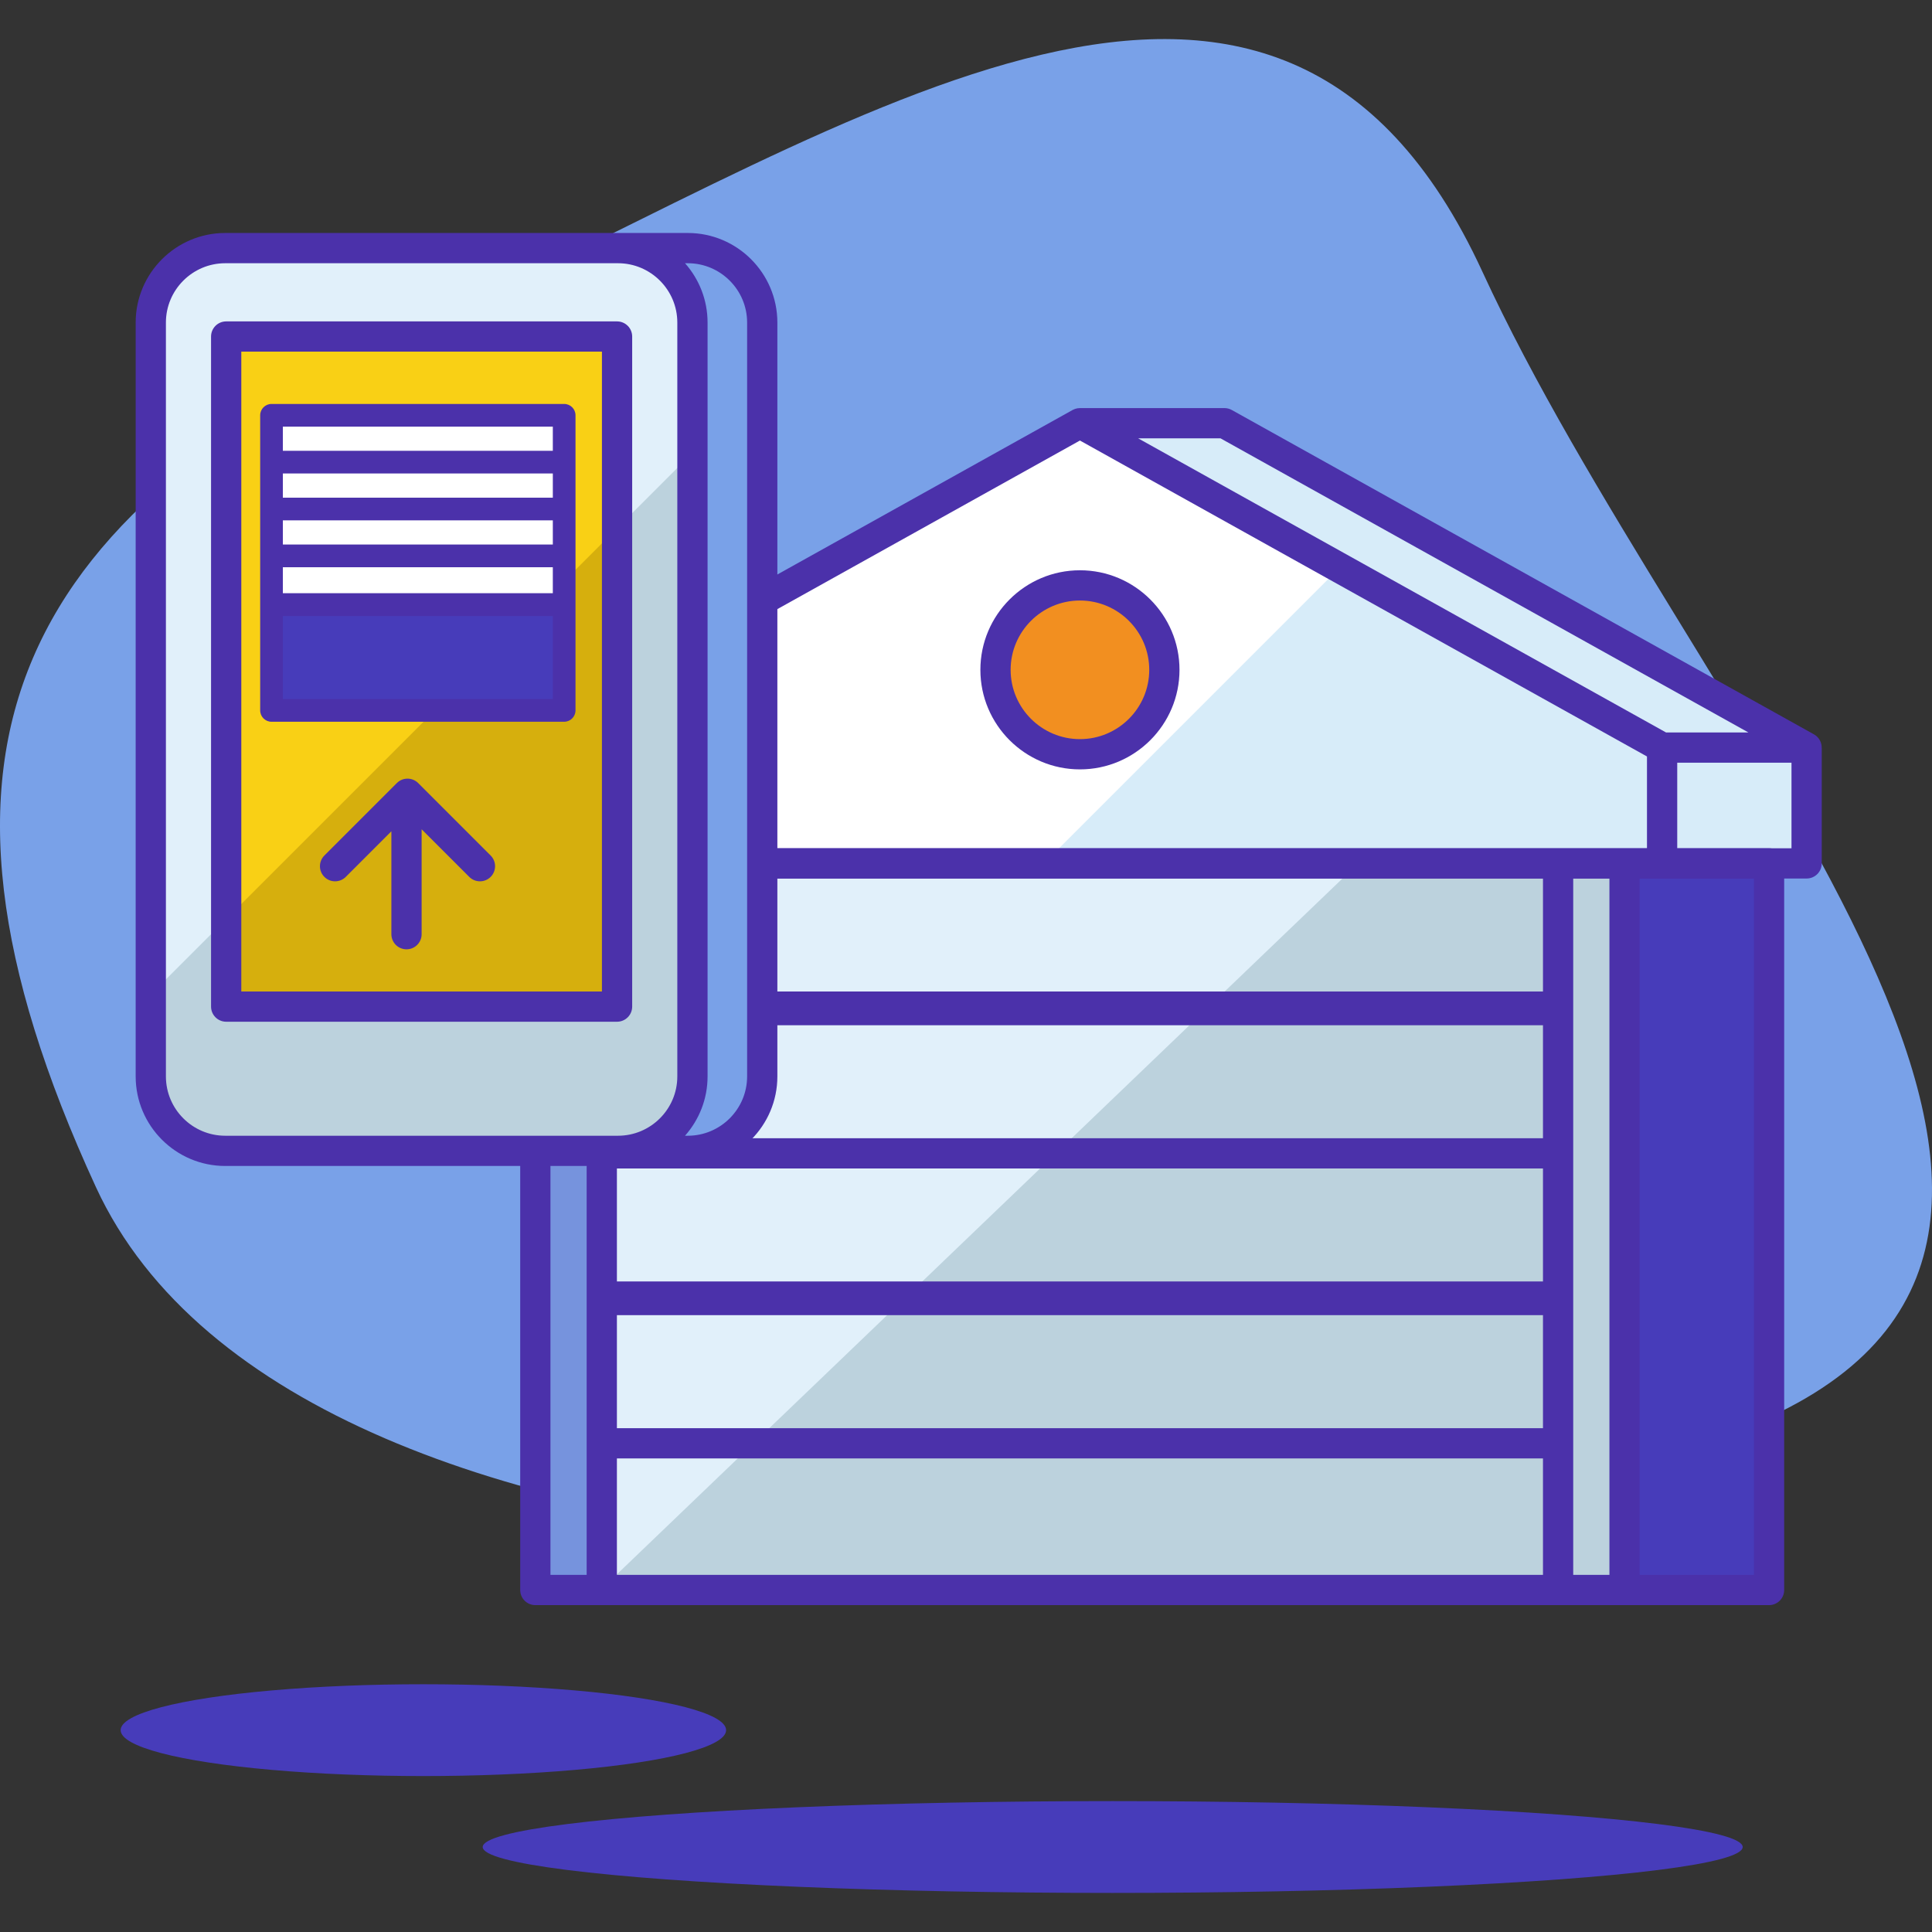 <?xml version="1.0" encoding="iso-8859-1"?>
<!-- Generator: Adobe Illustrator 19.0.0, SVG Export Plug-In . SVG Version: 6.00 Build 0)  -->
<svg version="1.1" id="Capa_1" xmlns="http://www.w3.org/2000/svg" xmlns:xlink="http://www.w3.org/1999/xlink" x="0px" y="0px"
	 viewBox="0 0 512.001 512.001" style="enable-background:new 0 0 512.001 512.001;" xml:space="preserve">
<rect x="0" y="0" width="512.001" height="512.001" fill="#333333" stroke="none"/>
<path style="fill:#79A1E8;" d="M392.862,72.024c54.389,118.104,187.364,252.257,75.925,303.577S79.798,432.681,25.41,314.576
	C-28.982,196.472,5.108,135.323,116.547,84.002C227.985,32.681,338.472-46.08,392.862,72.024z"/>
<rect x="170.212" y="198.121" style="fill:#D7ECF9;" width="308.563" height="30.692"/>
<rect x="180.162" y="228.811" style="fill:#473CBA;" width="288.654" height="192.556"/>
<polygon style="fill:#FFFFFF;" points="131.915,228.809 440.477,228.809 440.477,198.116 286.196,112.156 131.915,198.116 "/>
<polygon style="fill:#D7ECF9;" points="440.477,198.116 354.975,150.477 276.644,228.809 440.477,228.809 "/>
<rect x="141.867" y="228.811" style="fill:#7693DD;" width="288.654" height="192.556"/>
<g>
	<rect x="159.482" y="228.811" style="fill:#E1F0FA;" width="253.435" height="38.879"/>
	<rect x="159.482" y="266.765" style="fill:#E1F0FA;" width="253.435" height="38.879"/>
	<rect x="159.482" y="305.651" style="fill:#E1F0FA;" width="253.435" height="38.879"/>
	<rect x="159.482" y="343.606" style="fill:#E1F0FA;" width="253.435" height="38.879"/>
	<rect x="159.482" y="382.481" style="fill:#E1F0FA;" width="253.435" height="38.879"/>
</g>
<polygon style="fill:#BCD2DD;" points="427.16,232.462 356.14,232.462 162.843,417.825 427.16,417.825 "/>
<path style="fill:#4B31AA;" d="M468.82,224.802h-38.296h-17.61H180.163h-20.685h-17.61c-2.213,0-4.008,1.794-4.008,4.008v192.557
	c0,2.213,1.795,4.008,4.008,4.008h17.61h20.685h232.751h17.61h38.296c2.213,0,4.008-1.794,4.008-4.008V228.809
	C472.828,226.596,471.033,224.802,468.82,224.802z M192.894,232.817h216.012v29.944H163.486v-29.944H192.894z M155.471,305.647
	v37.96v0.92v37.96v34.871h-9.595V232.817h9.595v33.952v0.919V305.647z M408.906,417.358H189.89h-26.405v-30.863h245.419
	L408.906,417.358L408.906,417.358z M408.906,378.48H163.486v-29.945h245.419V378.48z M408.906,339.6H163.486v-29.944h245.419V339.6z
	 M163.486,301.64v-29.944h245.419v29.944L163.486,301.64L163.486,301.64z M426.517,417.358h-9.595v-34.871v-37.96v-0.92v-37.96
	v-37.96v-0.919v-33.952h9.595V417.358z M464.812,417.358h-30.28V232.816h30.28V417.358z"/>
<polygon style="fill:#D7ECF9;" points="286.196,112.156 324.492,112.156 478.774,198.116 440.477,198.116 "/>
<path style="fill:#4B31AA;" d="M482.767,198.307c0.071-1.497-0.694-2.94-2.042-3.691l-154.281-85.96
	c-0.597-0.333-1.268-0.507-1.951-0.507h-38.297c-0.008,0-0.015,0.002-0.023,0.002c-0.192,0.001-0.384,0.019-0.575,0.048
	c-0.066,0.01-0.13,0.024-0.196,0.037c-0.134,0.027-0.267,0.061-0.398,0.102c-0.065,0.02-0.129,0.039-0.193,0.063
	c-0.147,0.054-0.292,0.119-0.433,0.191c-0.036,0.018-0.073,0.032-0.108,0.051c-0.008,0.005-0.017,0.007-0.025,0.012l-154.281,85.96
	c-1.269,0.707-2.057,2.047-2.057,3.501v30.693c0,2.213,1.795,4.008,4.008,4.008h50.608h257.956h38.297
	c2.213,0,4.008-1.795,4.008-4.008v-30.503C482.777,198.307,482.772,198.307,482.767,198.307z M463.346,194.109h-21.828
	l-139.895-77.944h21.828L463.346,194.109z M183.41,224.802h-47.489v-24.33l150.273-83.727l150.273,83.727v24.33H183.41z
	 M474.766,224.802h-30.281v-22.677h27.103h3.178V224.802z"/>
<circle style="fill:#F28F20;" cx="286.199" cy="177.511" r="22.375"/>
<path style="fill:#4B31AA;" d="M286.196,203.894c-14.547,0-26.383-11.836-26.383-26.383c0-14.546,11.836-26.382,26.383-26.382
	c14.546,0,26.383,11.835,26.383,26.382S300.742,203.894,286.196,203.894z M286.196,159.144c-10.127,0-18.367,8.239-18.367,18.366
	c0,10.127,8.24,18.367,18.367,18.367c10.127,0,18.367-8.24,18.367-18.367C304.563,167.383,296.322,159.144,286.196,159.144z"/>
<g>
	<ellipse style="fill:#473CBA;" cx="112.199" cy="458.51" rx="80.227" ry="12.166"/>
	<ellipse style="fill:#473CBA;" cx="294.876" cy="489.48" rx="166.956" ry="12.166"/>
</g>
<path style="fill:#79A1E8;" d="M182.271,304.99H78.19c-10.897,0-19.731-8.834-19.731-19.732V85.482
	c0-10.897,8.834-19.732,19.731-19.732h104.081c10.897,0,19.731,8.834,19.731,19.732v199.776
	C202.003,296.156,193.167,304.99,182.271,304.99z"/>
<path style="fill:#E1F0FA;" d="M163.774,304.99H59.692c-10.897,0-19.732-8.834-19.732-19.732V85.482
	c0-10.897,8.834-19.732,19.732-19.732h104.081c10.897,0,19.732,8.834,19.732,19.732v199.776
	C183.504,296.156,174.67,304.99,163.774,304.99z"/>
<path style="fill:#BCD2DD;" d="M39.96,263.554v21.704c0,10.897,8.834,19.732,19.732,19.732h104.081
	c10.897,0,19.732-8.834,19.732-19.732V120.012L39.96,263.554z"/>
<path style="fill:#4B31AA;" d="M182.271,61.743h-18.498h-80.55h-23.53c-13.09,0-23.739,10.649-23.739,23.738v199.777
	c0,13.09,10.65,23.738,23.739,23.738h26.484h77.597h18.498c13.09,0,23.738-10.649,23.738-23.738V85.481
	C206.009,72.392,195.362,61.743,182.271,61.743z M87.636,300.982H59.692c-8.67,0-15.724-7.054-15.724-15.723V85.482
	c0-8.669,7.054-15.723,15.724-15.723h27.792h76.288c8.67,0,15.724,7.054,15.724,15.723V285.26c0,8.669-7.054,15.723-15.724,15.723
	L87.636,300.982L87.636,300.982z M197.994,285.26c0,8.669-7.054,15.723-15.723,15.723h-0.733c3.713-4.191,5.975-9.696,5.975-15.723
	V85.482c0-6.027-2.261-11.533-5.975-15.723h0.733c8.669,0,15.723,7.054,15.723,15.723V285.26z"/>
<rect x="59.939" y="89.179" style="fill:#F9D015;" width="103.592" height="177.577"/>
<polygon style="fill:#D6AF0D;" points="59.939,243.577 59.939,266.76 163.527,266.76 163.527,139.989 "/>
<path style="fill:#4B31AA;" d="M163.526,270.769H59.939c-2.213,0-4.008-1.794-4.008-4.008V89.183c0-2.213,1.795-4.008,4.008-4.008
	h103.587c2.213,0,4.008,1.795,4.008,4.008v177.579C167.534,268.975,165.74,270.769,163.526,270.769z M63.947,262.754h95.572V93.19
	H63.947V262.754z"/>
<g>
	<rect x="71.955" y="110.059" style="fill:#FFFFFF;" width="77.551" height="12.419"/>
	<rect x="71.955" y="122.474" style="fill:#FFFFFF;" width="77.551" height="12.419"/>
	<rect x="71.955" y="133.145" style="fill:#FFFFFF;" width="77.551" height="12.419"/>
	<rect x="71.955" y="145.569" style="fill:#FFFFFF;" width="77.551" height="12.419"/>
</g>
<rect x="71.955" y="158.063" style="fill:#473CBA;" width="77.551" height="30.199"/>
<g>
	<path style="fill:#4B31AA;" d="M149.51,107.051H71.956c-1.66,0-3.006,1.346-3.006,3.006v12.419v12.419v12.419v10.75v1.668v28.535
		c0,1.66,1.346,3.006,3.006,3.006h77.554c1.66,0,3.006-1.346,3.006-3.006v-28.535v-1.668v-10.75v-12.419v-12.419v-12.419
		C152.516,108.396,151.17,107.051,149.51,107.051z M146.504,131.888H74.961v-6.408h71.543V131.888z M146.504,144.307H74.961V137.9
		h71.543V144.307z M74.96,157.2v-6.881h71.543v6.881H74.96z M74.96,113.062h71.543v6.408H74.96V113.062z M74.96,185.261v-21.988
		h71.543v21.988H74.96z"/>
	<path style="fill:#4B31AA;" d="M130.025,226.72l-19.196-19.196c-1.566-1.566-4.104-1.566-5.667,0L85.964,226.72
		c-1.566,1.565-1.566,4.103,0,5.667c1.564,1.566,4.104,1.566,5.667,0L103.72,220.3v27.273c0,2.213,1.795,4.008,4.008,4.008
		c2.213,0,4.008-1.794,4.008-4.008v-27.807l12.623,12.622c0.782,0.783,1.809,1.174,2.834,1.174s2.052-0.392,2.834-1.174
		C131.59,230.822,131.59,228.284,130.025,226.72z"/>
</g>
<g>
</g>
<g>
</g>
<g>
</g>
<g>
</g>
<g>
</g>
<g>
</g>
<g>
</g>
<g>
</g>
<g>
</g>
<g>
</g>
<g>
</g>
<g>
</g>
<g>
</g>
<g>
</g>
<g>
</g>
</svg>
